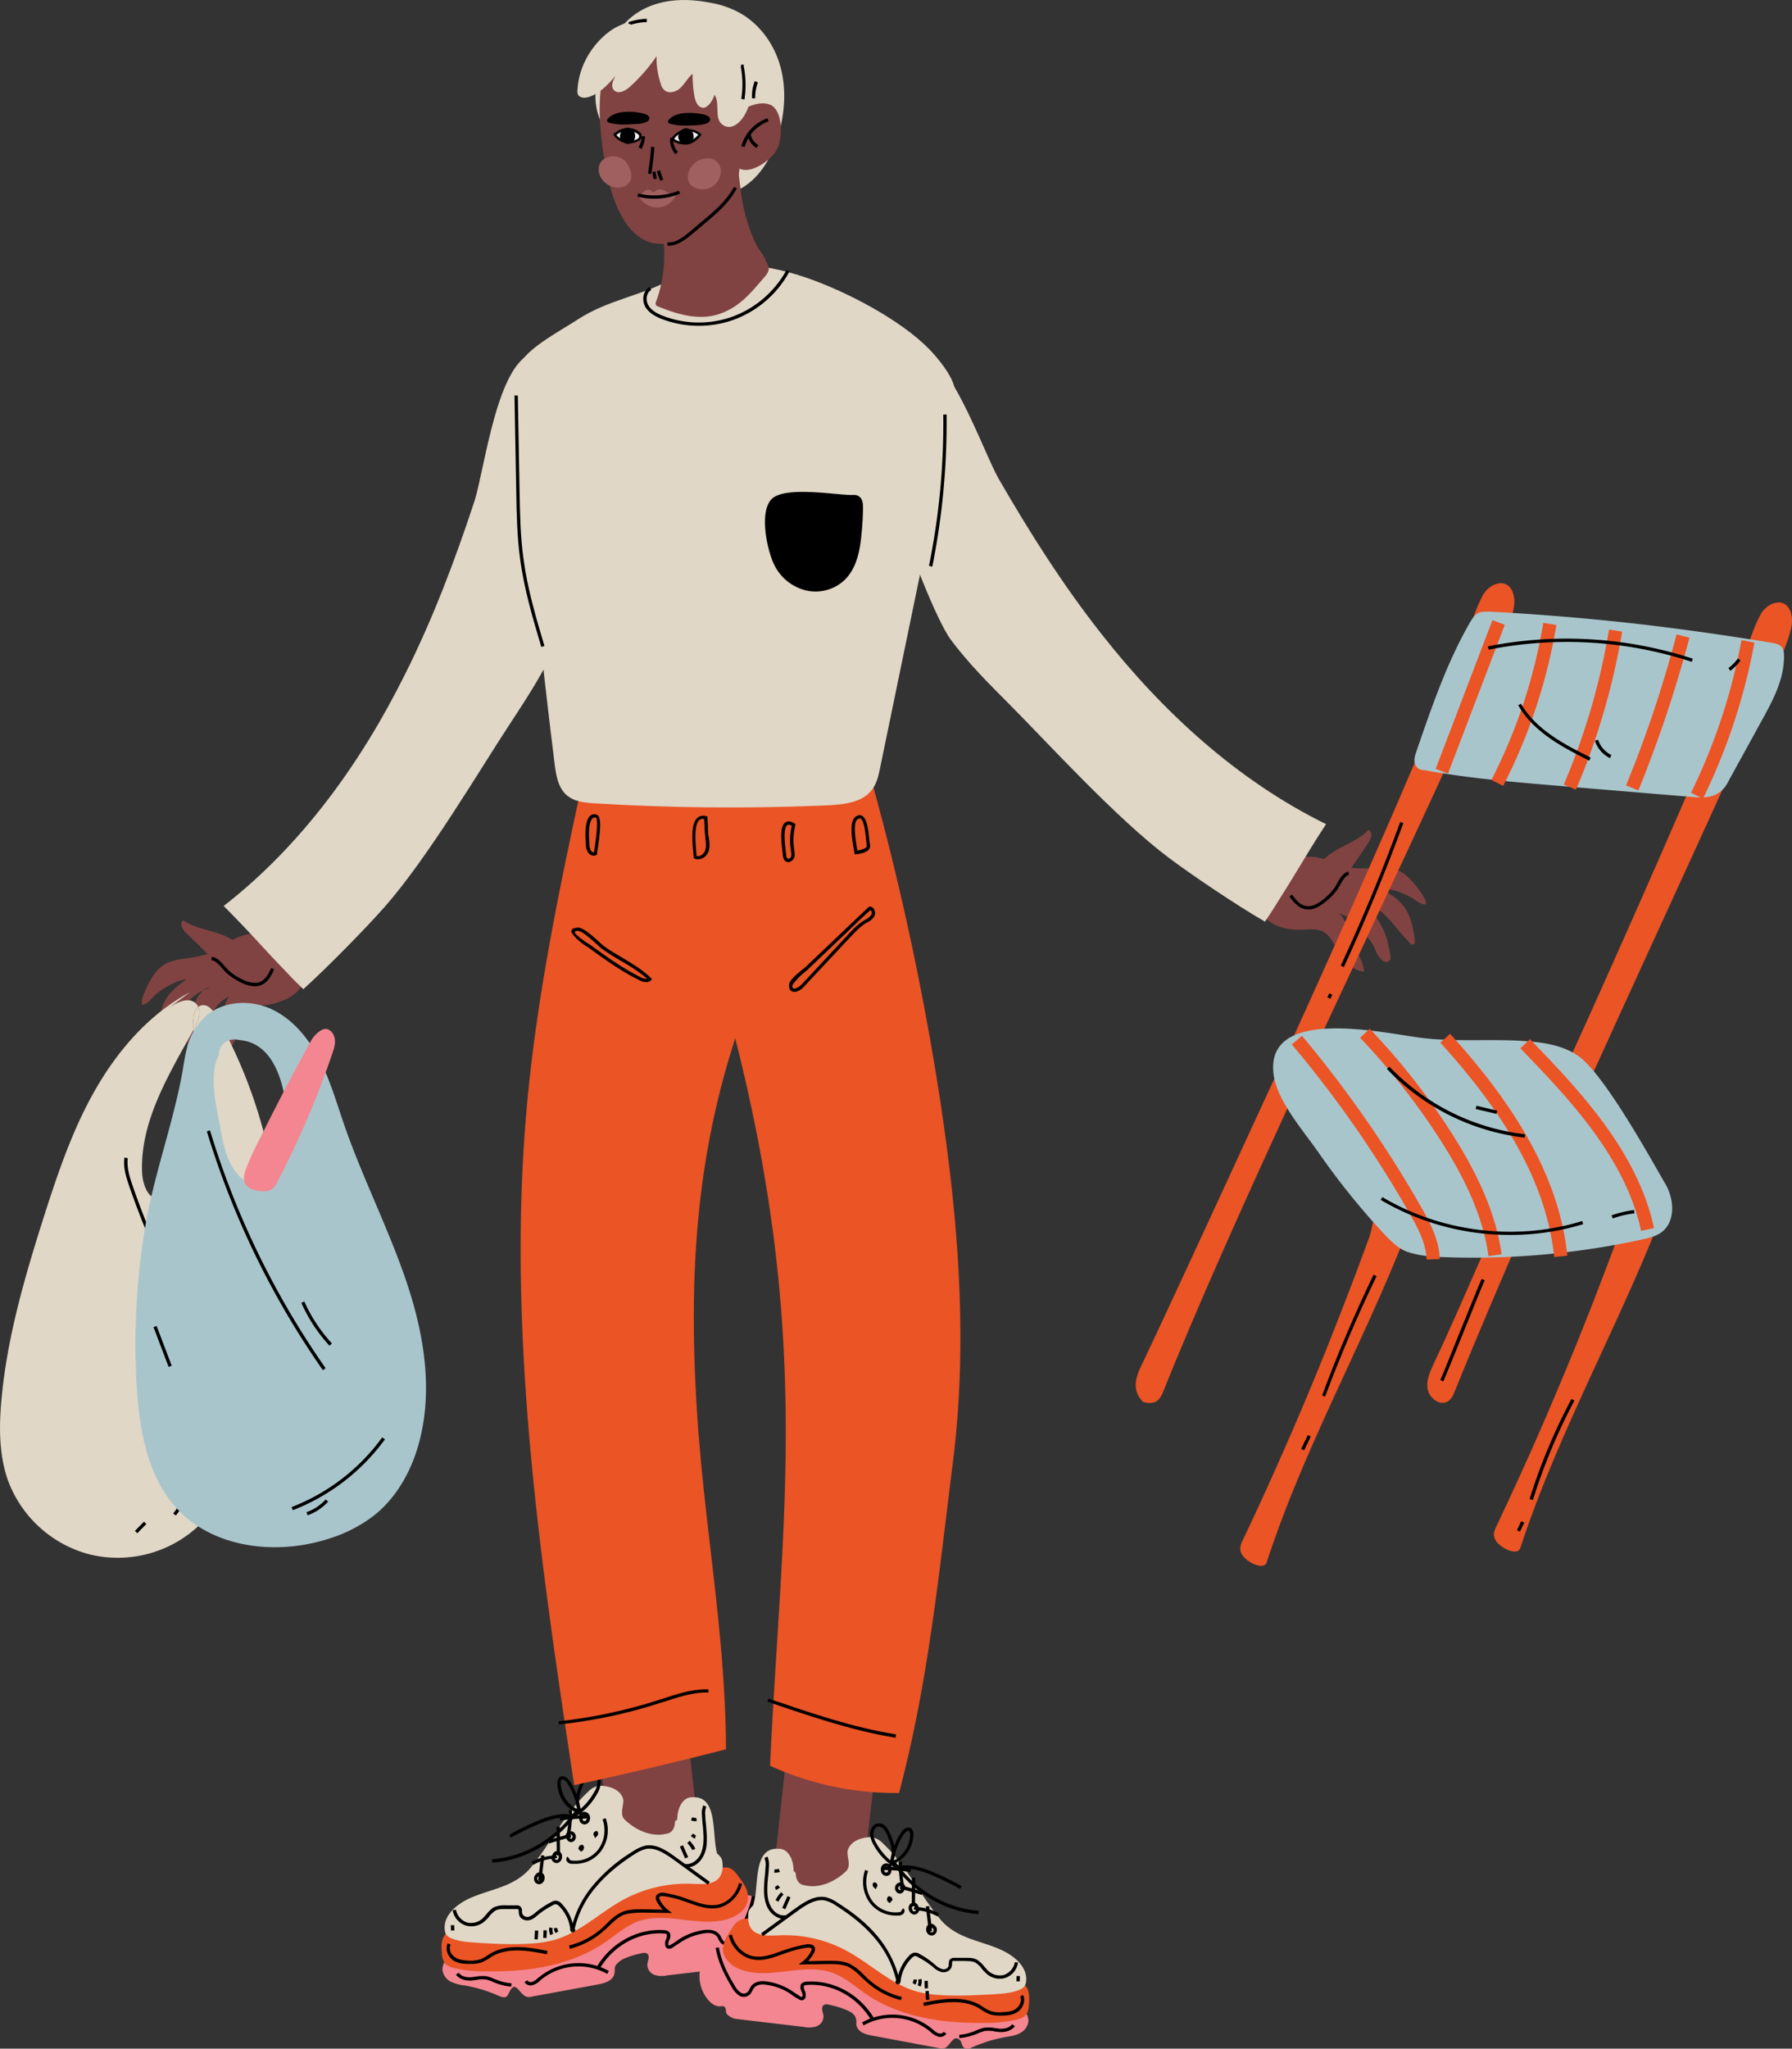 <svg xmlns="http://www.w3.org/2000/svg" width="915.7" height="1046.3" viewBox="0 0 915.7 1046.3">
  <rect x="0" y="0" width="915.7" height="1046.3" fill="#333333" stroke="none"/>
  <title>afro17_302265640</title>
  <g id="Layer_2" data-name="Layer 2">
    <g id="_302265640">
      <g id="afro17_302265640">
        <g>
          <path d="M317.4,942c11.8,6.3,28.5,5.3,39.9-2.2q-4.9-45.9-10.1-91.7a2.3,2.3,0,0,0-.7-1.9,4.3,4.3,0,0,0-2.8-.4l-42.6,4c3.1,27.3,6.3,54.6,9.4,81.8a10.6,10.6,0,0,0,6.9,10.4Z" fill="#804342"/>
          <g>
            <g>
              <rect x="250.1" y="1007.1" width="1.7" height="3.16" transform="translate(-327.6 145.2) rotate(-19.9)"/>
              <path d="M334.4,1008.6a12.2,12.2,0,0,0,6.3.3l34.8-4.1c2-.2,4.5-.8,5-3.1s0-2.2.6-2.9,1.6-.5,2.4-.4c2.6.1,5-1.7,6.7-3.8a19.2,19.2,0,0,0,3.9-13.2c-.5-4.8-3.1-9.4-6.9-11.7-5.8-3.6-12.8-1.4-19.2-.1-14.2,2.9-29.2,1.2-43,5.7-9.6,3.2-18.2,9.2-27.3,13.7a88.7,88.7,0,0,1-35.6,8.9c-8.5.3-17-.6-25.5,0a15.5,15.5,0,0,0-7,1.8,7.1,7.1,0,0,0-3.5,6.4,7.8,7.8,0,0,0,4.3,6,21.4,21.4,0,0,0,7,1.9,74.2,74.2,0,0,1,17.2,5.2c1.4.6,3,1.3,4.2.5s1.8-4.2,3.6-4.9,3.9,3.9,6.4,4.9a5.1,5.1,0,0,0,3,0l34.3-6.3c3.3-.7,7.2-1.9,7.9-5.6.2-1.1,0-2.3.3-3.4s2.6-3.2,4.4-4a45.3,45.3,0,0,1,9.5-2.9,2.9,2.9,0,0,1,2.7.4c1.3,1.4,0,3.5-.1,5.4A5.5,5.5,0,0,0,334.4,1008.6Z" fill="#f38690"/>
              <path d="M231.5,1005a66.6,66.6,0,0,0,16,1.8c21.4.4,43.5-2.5,61.5-14.7,5.6-3.8,10.8-8.5,17-10.8,15.5-5.7,33.9,4.6,48.9-2.4,3.6-1.7,7-4.8,7.3-9.1s-2-7.5-4.2-10.6-3-4.1-5.2-5.1-6.5.2-9.6,1.5c-15.4,6.4-32.4,6.7-48.7,9.9-19.4,3.8-38,11.6-57.5,14.8-7.6,1.2-15.2,1.8-22.6,3.8-3,.9-6.2,2.1-7.7,5.1s-1.1,5.3-.9,8a10.3,10.3,0,0,0,1.3,5.2C228.1,1003.9,229.9,1004.5,231.5,1005Z" fill="#eb5425"/>
              <path d="M318.5,919c-1.4-5.2-7.2-6.9-12.1-7a9.6,9.6,0,0,0-5.8,3c-12.5,11.6-18.9,26.3-29.8,39.3-9.1,10.4-22.3,10.5-33.4,16.5-5.1,2.9-11.4,8.3-10,15.7.5,2.3,2.4,3.2,4.5,3.9,3.8,1.3,7.8,1.5,11.8,1.8,9.7.6,19.4,1.1,29,.3a58,58,0,0,0,10.8-1.8c12.7-3.7,23-13.8,34.7-20.3a67.8,67.8,0,0,1,35.2-8.3c4,.1,8.3.6,11.9-1.3s4.5-6.2,3.7-10.6c-.2-1.5-1.8-2.9-2.6-3.6-2.7-10.5.5-29.5-12.6-28.7-4.9-.2-7.7,5.6-7.7,11,.1.8-1.3.9-1.2,1.7-.2,3.9-2,5.7-4.8,6-7.4,1.7-15.5-2-21.1-7.5C316.6,926.3,318.8,922.1,318.5,919Z" fill="#e0d7c6"/>
            </g>
            <path d="M277.1,961.7a3.5,3.5,0,0,0,1.1-3.5,2.2,2.2,0,0,0-.8-1.4,2.2,2.2,0,0,0-1.9-.6,3,3,0,0,0-2,1.5h-.1a3.2,3.2,0,0,0,.2,3.8,2.7,2.7,0,0,0,1.9.8A2.8,2.8,0,0,0,277.1,961.7Zm-2.3-1.5a1.4,1.4,0,0,1-.1-1.5h.1a1.6,1.6,0,0,1,1-.8.4.4,0,0,1,.5.1l.3.6a1.9,1.9,0,0,1-.5,1.7A.9.9,0,0,1,274.8,960.2Z"/>
            <path d="M284.4,951.5a2,2,0,0,0,1.3-.4,3.2,3.2,0,0,0,1.5-3.1,3.3,3.3,0,0,0-.4-1.5,2.5,2.5,0,0,0-3.1-.9,3,3,0,0,0-1.4,1.7,2,2,0,0,0-.4.8,2.8,2.8,0,0,0,.3,2.2A2.9,2.9,0,0,0,284.4,951.5Zm-.8-3h.1c0-.1.1-.2.1-.3h0a1.5,1.5,0,0,1,.7-1,.9.9,0,0,1,.9.3,1.5,1.5,0,0,1,.1.7,1.8,1.8,0,0,1-.6,1.6.9.9,0,0,1-1.2-.3A1,1,0,0,1,283.6,948.5Z"/>
            <path d="M290,939.9a2.4,2.4,0,0,0,1.8.9h.1a2.2,2.2,0,0,0,1.7-.9,2.7,2.7,0,0,0,.6-2.4,2.8,2.8,0,0,0-1.3-1.9,2.8,2.8,0,0,0-2-.3,3.1,3.1,0,0,0-2,3.5h.5A3.4,3.4,0,0,0,290,939.9Zm1.3-3a1,1,0,0,1,.7.2,1,1,0,0,1,.6.8,1.6,1.6,0,0,1-.3.9.5.5,0,0,1-.5.3l-.5-.3a1.6,1.6,0,0,1-.3-.9h-.4A1.3,1.3,0,0,1,291.3,936.9Z"/>
            <path d="M296.5,930.6a2.9,2.9,0,0,0,2.2,1.2l.9-.2a2.9,2.9,0,0,0,1.8-2.2,3.3,3.3,0,0,0-.8-3.2,2.9,2.9,0,0,0-4.9,1.5l.7.2A2.4,2.4,0,0,0,296.5,930.6Zm1.8-3.5a1.1,1.1,0,0,1,1.1.3,1.7,1.7,0,0,1,.4,1.6,1.7,1.7,0,0,1-.8,1,1,1,0,0,1-1.1-.3c-.2-.4-.2-1,.1-1.2l-.6-.7A1.3,1.3,0,0,1,298.3,927.1Z"/>
            <rect x="270" y="952.5" width="12.9" height="1.69" transform="translate(-702.5 1117.3) rotate(-83.3)"/>
            <path d="M281.8,949.5a6.7,6.7,0,0,0,3-.8l-.9-1.5a5.2,5.2,0,0,1-2.3.6h-.3a28.2,28.2,0,0,0-9.7,3.1l.9,1.5a24,24,0,0,1,9-3Z"/>
            <rect x="283.7" y="933.2" width="1.7" height="14.64" transform="translate(-9.1 2.8) rotate(-0.6)"/>
            <path d="M291.5,936.6c-3.9,1-7.7,2-11.4,3.3l.5,1.6c3.7-1.2,7.5-2.3,11.3-3.2Z"/>
            <path d="M290.7,924.4a64.2,64.2,0,0,1-1.3,13.2l1.7.3a60.6,60.6,0,0,0,1.2-13.5Z"/>
            <path d="M299.9,927.1a93,93,0,0,0-13.9,1.1l.3,1.6a88.9,88.9,0,0,1,13.6-1Z"/>
            <path d="M290.2,926.5h-.6c-5.5-.2-10.8,1.7-15.7,3.8a134.3,134.3,0,0,0-13.7,6.8l.8,1.4c4.4-2.4,9-4.7,13.5-6.6s9.9-3.9,15.1-3.7h.5a7.2,7.2,0,0,0,2.9-.1,7.9,7.9,0,0,0,2.6-1.3l.5-.4,1.8,4.2-.9-4.8a32.5,32.5,0,0,0,8.2-9.8,11.1,11.1,0,0,0,1.7-5.3c.1-2-.7-4.4-2.7-5.3a4.6,4.6,0,0,0-5.3,1.3,13.3,13.3,0,0,0-2.6,4.6,27.8,27.8,0,0,0-1.7,5.1,36.1,36.1,0,0,0-3.3-6.5c-.8-1.2-2.1-2.6-3.6-2.7a2.2,2.2,0,0,0-1.9.6,4.5,4.5,0,0,0-1,3.2c.2,6.3,4.2,12.4,9.6,14.6a7.6,7.6,0,0,1-1.8.9A9.7,9.7,0,0,1,290.2,926.5Zm7.7-14.6a13.4,13.4,0,0,1,2.2-4.1,3.2,3.2,0,0,1,3.4-1,4.3,4.3,0,0,1,1.8,3.7,10.1,10.1,0,0,1-1.6,4.6,31.2,31.2,0,0,1-7,8.7l-.2-.8-.6-2.8C295.7,917.4,296.8,914.5,297.9,911.9Zm-2.5,12.8Zm-8.9-13.8c0-1,.1-1.7.5-2l.4-.2h.1a4.7,4.7,0,0,1,2.4,2,35.1,35.1,0,0,1,4.3,9.7,11.6,11.6,0,0,0,.7,3.1l.2.5C290.3,922,286.7,916.5,286.5,910.9Z"/>
            <path d="M296.2,924.3l-1.4-.9c-10.1,15.1-26.3,24.9-43.4,26.2l.2,1.7C269.2,950,285.9,939.9,296.2,924.3Z"/>
            <path d="M324.2,947a19.4,19.4,0,0,1,5.9-2.7c4.8-.9,9.7,2.3,14.3,5.6l17.3,12.6,1-1.4-17.3-12.5c-4.9-3.6-10.1-7-15.6-6a20.2,20.2,0,0,0-6.5,3,82.8,82.8,0,0,0-19.6,16.5,52.6,52.6,0,0,0-12,23.9l1.7.3A50.1,50.1,0,0,1,305,963.2C309.9,957.4,316,952.3,324.2,947Z"/>
            <path d="M350.3,953.7h.9c3,0,6.1-2,7.9-5.2s2.2-6.2,2.1-10.6c-.1-2-.3-3.9-.4-5.8a40.5,40.5,0,0,1-.4-4.9,9.5,9.5,0,0,1,.5-4.5l-1.5-.7a10.5,10.5,0,0,0-.7,5.3c.1,1.6.2,3.3.4,4.9s.3,3.8.4,5.7c.1,4.1-.5,7.3-1.9,9.8s-4.4,4.6-7.1,4.3h-.2a.1.1,0,0,0,.1.1l-1.5.8A1.6,1.6,0,0,0,350.3,953.7Z"/>
            <path d="M248,980.9a18,18,0,0,0,1.9-2,13.4,13.4,0,0,1,3.2-3.1c1.6-.9,3.6-.8,5.4-.8h6.3c.2.2.2.8.3,1.4a4.5,4.5,0,0,0,.1,1.1,3.5,3.5,0,0,0,1.6,2.5,4.8,4.8,0,0,0,3.5.7c1.8-.3,3.1-1.5,4.5-2.6l.3-.3a43.2,43.2,0,0,1,7.3-4.7,2.3,2.3,0,0,1,1.9-.5,3.1,3.1,0,0,1,1.4.9,19.7,19.7,0,0,1,5.7,11.8,1.8,1.8,0,0,0,.8,1.6h.5a1.4,1.4,0,0,0,1.1-.6,1.1,1.1,0,0,0-.4-1.5l-.3.5v-.3a21.8,21.8,0,0,0-6.2-12.8,3.8,3.8,0,0,0-5.3-.7,40.3,40.3,0,0,0-7.5,4.9l-.4.3a9.9,9.9,0,0,1-3.7,2.3,3.4,3.4,0,0,1-2.2-.5,2.6,2.6,0,0,1-1-1.4,2.8,2.8,0,0,0-.1-.9,2.9,2.9,0,0,0-.9-2.6,2.6,2.6,0,0,0-1.8-.5h-5.5a13.5,13.5,0,0,0-6.2,1,15.4,15.4,0,0,0-3.7,3.5l-1.7,1.9a8.8,8.8,0,0,1-8.1,2.4,8.5,8.5,0,0,1-5.8-6.6l-1.7.3a9.9,9.9,0,0,0,7.1,7.9A10.2,10.2,0,0,0,248,980.9Zm44.3,4.7a.5.5,0,0,1,.4-.2l.4.2-.5.9A.8.8,0,0,1,292.3,985.6Z"/>
            <path d="M228.8,992.5c-1.5,3,.1,6.6,2.4,8.4s5.2,2,7.8,2.1h2a15.7,15.7,0,0,0,5.2-.8,26.4,26.4,0,0,0,3.7-2l1.5-1c8-4.6,17.8-3.2,28-1.1l.4-1.7c-8.5-1.7-20.1-4-29.2,1.3l-1.7,1.1a17.9,17.9,0,0,1-3.3,1.8,16.3,16.3,0,0,1-6.5.7c-2.4-.2-4.9-.4-6.9-1.9s-3-4.2-1.9-6.2Z"/>
            <path d="M317.2,976.8a26.6,26.6,0,0,0-7,5.5l-2,1.9a40.1,40.1,0,0,1-17.4,9.4l.4,1.7a41.9,41.9,0,0,0,18.1-9.9,18,18,0,0,0,2-1.9c2.2-2,4.2-4,6.6-5.2s7.4-1.5,10.9-1.5l14.7.2-2.1-1.5a15.3,15.3,0,0,1-4.2-5.2,1.9,1.9,0,0,1-.4-1.1.5.5,0,0,1,.3-.5,2.8,2.8,0,0,1,2-.3,54.6,54.6,0,0,1,8.7,2l3.8,1.3c5.2,1.9,10.5,3.8,15.8,2.6s10.3-6.1,11.8-12.2l-1.6-.4c-1.3,5.5-5.6,9.9-10.6,11s-9.9-.8-14.8-2.5l-3.9-1.4a65.5,65.5,0,0,0-9-2.1,4.4,4.4,0,0,0-3.3.7,2.4,2.4,0,0,0-.9,1.6,3.6,3.6,0,0,0,.5,2.1,18.3,18.3,0,0,0,3.1,4.2l-9.9-.2C325.1,975.1,320.9,975,317.2,976.8Z"/>
            <path d="M240.9,1011.5l2.5-.3a14,14,0,0,1,5-.2,16.1,16.1,0,0,1,3.5,1.2l1.2.5a28.9,28.9,0,0,0,8.1,1.9l.2-1.7a26.1,26.1,0,0,1-7.7-1.8l-1.1-.4a20.3,20.3,0,0,0-3.9-1.4,20.9,20.9,0,0,0-5.6.2l-2.3.3c-1.7.1-4.8,0-6.4-2.3l-1.4,1C234.6,1010.6,237.4,1011.7,240.9,1011.5Z"/>
            <path d="M272.6,1013.7a8.9,8.9,0,0,0,3.3-2.1l.3-.3a30.3,30.3,0,0,1,34.1-3.2l.8-1.5a31.9,31.9,0,0,0-35.9,3.4l-.4.3a8.5,8.5,0,0,1-2.7,1.8,2.3,2.3,0,0,1-2.7-.7l-1.4.9a3.7,3.7,0,0,0,3.2,1.7A3.2,3.2,0,0,0,272.6,1013.7Z"/>
            <path d="M341.9,986.7a4,4,0,0,0-2.2-.9c-13.7-1.1-27.4,6.3-34.8,18.8l1.5.9c7.1-12,20.1-19,33.1-18,.6.1,1,.1,1.2.4s-.1,2-.4,2.7a4.3,4.3,0,0,0-.2,3.5,1.9,1.9,0,0,0,1.2,1.1,2.9,2.9,0,0,0,2.2-.4l2.7-1.8,2-1.3a29.6,29.6,0,0,1,11.7-4.3c3.1-.5,5.3.1,6.5,1.7a5.4,5.4,0,0,1,.7,1.3,11.3,11.3,0,0,0,1.3,2,4.6,4.6,0,0,0,5.7.3,11.4,11.4,0,0,0,3.6-4.2c3.1-5.1,6.9-12.1,8.2-20l-1.7-.2c-1.3,7.6-4.9,14.3-7.9,19.3a10.4,10.4,0,0,1-3.1,3.7,3,3,0,0,1-3.6-.1,6.2,6.2,0,0,1-1-1.6,6.4,6.4,0,0,0-.8-1.4c-1.6-2.2-4.4-3-8.2-2.5a32.7,32.7,0,0,0-12.3,4.5l-2,1.4a24.6,24.6,0,0,1-2.7,1.7c-.1.1-.6.4-.8.3s-.1,0-.2-.2a3.2,3.2,0,0,1,.2-2.1C342.3,990.2,343.2,988.2,341.9,986.7Z"/>
            <rect x="348.9" y="942.3" width="1.7" height="6.6" transform="translate(-350.8 220.5) rotate(-23.7)"/>
            <path d="M352.4,940.1l-1.2,1.2a15.8,15.8,0,0,1,2.6,3.6l1.5-.7A14.6,14.6,0,0,0,352.4,940.1Z"/>
            <path d="M354.3,936.4l-1.3,1.2a6,6,0,0,0,2.1,1.4l.5-1.7A2,2,0,0,1,354.3,936.4Z"/>
            <path d="M355.8,928.4a3.9,3.9,0,0,1-2.1-.3l-.6,1.6a5.9,5.9,0,0,0,2.3.4h.6Z"/>
            <path d="M292.2,950.2a1.5,1.5,0,0,1-1-.3c-.1-.1-.1-.4-.1-.4H291l-1-1.3a1.6,1.6,0,0,0-.6,1.2,1.9,1.9,0,0,0,.6,1.6,2.9,2.9,0,0,0,2,.9h2a16.3,16.3,0,0,0,12.9-6.2,18,18,0,0,0,2.6-17.1l-1.6.6a16.5,16.5,0,0,1-2.3,15.5A14.8,14.8,0,0,1,292.2,950.2Z"/>
            <path d="M296.9,945.6l.5-.2a1.8,1.8,0,0,0,.9-1.3,1.5,1.5,0,0,0-.3-1.6l-.2-.3h-.3a1.7,1.7,0,0,0-1.8,1.4l-.2.9h.5a2,2,0,0,0,.4.8Z"/>
            <path d="M305.1,937.7a1.8,1.8,0,0,0,.3-2.2l-.2-.3h-.4a1.4,1.4,0,0,0-1.4.9,1.5,1.5,0,0,0,.4,1.8l.2.9Zm-.3-1.3a.1.1,0,0,1,.1.1Z"/>
            <rect x="271.9" y="987.7" width="4.5" height="1.69" transform="translate(-730.1 1198) rotate(-86.3)"/>
            <rect x="276.4" y="986.5" width="3.9" height="1.69" transform="translate(-717.1 1235) rotate(-88.2)"/>
            <path d="M280.7,984.4a6.5,6.5,0,0,0,.5,3.9l1.5-.7a4.8,4.8,0,0,1-.3-2.9Z"/>
            <path d="M284.8,984.7h-1.7a4.7,4.7,0,0,0,.8,2.6l1.4-.9A3.4,3.4,0,0,1,284.8,984.7Z"/>
            <rect x="230.4" y="983.2" width="1.7" height="2.7" transform="translate(-47.8 12.5) rotate(-2.8)"/>
          </g>
        </g>
        <g>
          <path d="M439.4,964c1.2-1.9,1.4-4,1.7-6.1,3.1-27.3,6.2-54.5,9.4-81.8l-42.6-4a3.8,3.8,0,0,0-2.8.4,2.7,2.7,0,0,0-.8,1.9c-3.3,30.5-6.7,61.1-10,91.7,11.4,7.5,28.1,8.4,39.9,2.2A13.1,13.1,0,0,0,439.4,964Z" fill="#804342"/>
          <g>
            <g>
              <rect x="499" y="1034.2" width="3.2" height="1.69" transform="translate(-642.9 1154.5) rotate(-70.2)"/>
              <path d="M423.4,1023.8a47.2,47.2,0,0,1,9.5,2.9c1.8.8,3.8,1.9,4.4,4s.1,2.3.3,3.4c.6,3.7,4.6,4.9,7.9,5.5l34.3,6.4a5.1,5.1,0,0,0,3,0c2.5-1,3.8-5.7,6.4-4.9s1.9,3.8,3.6,4.9,2.8.1,4.2-.5a74.2,74.2,0,0,1,17.2-5.2c2.3-.4,4.8-.7,6.9-1.9a7.7,7.7,0,0,0,4.4-6,7,7,0,0,0-3.5-6.4,14.3,14.3,0,0,0-7-1.8c-8.5-.6-17,.3-25.5,0a88.7,88.7,0,0,1-35.6-8.9c-9.2-4.5-17.7-10.5-27.3-13.7-13.8-4.5-28.8-2.8-43-5.7-6.4-1.3-13.4-3.5-19.2,0-3.9,2.4-6.4,7-6.9,11.8a18.8,18.8,0,0,0,3.9,13.1c1.7,2.2,4,4,6.6,3.9.9-.1,1.8-.3,2.4.4s.5,1.9.7,2.9,3,2.9,5,3.1l34.7,4.1a12.7,12.7,0,0,0,6.4-.3,5.5,5.5,0,0,0,3.6-5.3c-.2-1.9-1.4-4-.1-5.4A2.9,2.9,0,0,1,423.4,1023.8Z" fill="#f38690"/>
              <path d="M425.5,1007.6c6.3,2.3,11.5,7,17,10.8,18,12.2,40.1,15.1,61.6,14.7a67.1,67.1,0,0,0,16-1.8c1.6-.5,3.4-1.1,4.4-2.6s1.1-3.4,1.3-5.2.3-5.7-.9-8-4.7-4.3-7.7-5.1c-7.4-2-15.1-2.6-22.6-3.8-19.5-3.2-38.1-11-57.6-14.8-16.2-3.2-33.2-3.5-48.6-9.9-3.1-1.3-6.5-2.9-9.7-1.5s-3.7,3.1-5.1,5.1-4.5,6.7-4.2,10.5,3.7,7.5,7.3,9.1C391.7,1012.2,410,1001.9,425.5,1007.6Z" fill="#eb5425"/>
              <path d="M411.4,962.9c-2.7-.3-4.6-2.1-4.8-6,.1-.8-1.2-1-1.1-1.7,0-5.5-2.8-11.2-7.7-11-13.1-.8-9.9,18.2-12.7,28.7-.7.7-2.3,2.1-2.6,3.6-.7,4.4.2,8.7,3.8,10.6s7.8,1.4,11.9,1.3a66.3,66.3,0,0,1,35.1,8.3c11.8,6.5,22,16.6,34.8,20.3a56.7,56.7,0,0,0,10.8,1.8c9.6.8,19.3.2,29-.3,4-.3,8-.5,11.8-1.8,2.1-.7,4-1.6,4.5-3.9,1.4-7.4-4.9-12.8-10.1-15.7-11-6-24.2-6.1-33.3-16.5-10.9-13-17.4-27.7-29.8-39.3a10.3,10.3,0,0,0-5.9-3.1c-4.8.2-10.6,1.9-12,7.1-.4,3.1,1.9,7.2-.5,10.1C427,960.9,418.9,964.6,411.4,962.9Z" fill="#e0d7c6"/>
            </g>
            <path d="M478,987.6a3,3,0,0,0,.2-3.7h-.1a3.2,3.2,0,0,0-2-1.4,2.2,2.2,0,0,0-1.9.6,2.2,2.2,0,0,0-.8,1.4,3.2,3.2,0,0,0,1,3.4,2.7,2.7,0,0,0,1.6.6A2.5,2.5,0,0,0,478,987.6Zm-3-2.7a1.6,1.6,0,0,1,.3-.6h.5a1.6,1.6,0,0,1,1,.8h.1a1.4,1.4,0,0,1-.1,1.5,1.1,1.1,0,0,1-1.3.1A1.5,1.5,0,0,1,475,984.9Z"/>
            <path d="M467.1,977.8a2.7,2.7,0,0,0,2.2-1.2,2.9,2.9,0,0,0,.4-2.2,2,2,0,0,0-.4-.8,3,3,0,0,0-1.4-1.7,2.5,2.5,0,0,0-3.1.9,3.3,3.3,0,0,0-.5,1.5,3.6,3.6,0,0,0,1.6,3.1A2.8,2.8,0,0,0,467.1,977.8Zm-.9-4.1a.9.9,0,0,1,.6-.3h.3a1.5,1.5,0,0,1,.7,1h0v.3h.2v.2a1,1,0,0,1-.1.9,1,1,0,0,1-1.2.3,2.2,2.2,0,0,1-.7-1.6A1.4,1.4,0,0,1,466.2,973.7Z"/>
            <path d="M459.7,967.1h.1a2.4,2.4,0,0,0,1.8-.9,3.4,3.4,0,0,0,.6-1.2h.5a3.1,3.1,0,0,0-2-3.5,2.4,2.4,0,0,0-2,.3,2.6,2.6,0,0,0-1.3,1.9,2.7,2.7,0,0,0,.5,2.3A2.4,2.4,0,0,0,459.7,967.1Zm-.1-3.7.5-.2h.1a1.2,1.2,0,0,1,.8.9h-.4a1.6,1.6,0,0,1-.3.9.9.9,0,0,1-.6.3.5.5,0,0,1-.4-.3,1.2,1.2,0,0,1-.3-1A1.1,1.1,0,0,1,459.6,963.4Z"/>
            <path d="M453.8,951.8a3,3,0,0,0-2.9.7,3.6,3.6,0,0,0-.7,3.2,2.8,2.8,0,0,0,1.8,2.2l.9.2a2.9,2.9,0,0,0,2.2-1.2,3.1,3.1,0,0,0,.1-2.8h.7A2.8,2.8,0,0,0,453.8,951.8Zm-.1,4.1a1.1,1.1,0,0,1-1.1.4c-.4-.1-.6-.5-.8-1a1.7,1.7,0,0,1,.4-1.6,1,1,0,0,1,.8-.4h.3a1.5,1.5,0,0,1,.9.7l-.6.7A1.1,1.1,0,0,1,453.7,955.9Z"/>
            <rect x="474.2" y="973.2" width="1.7" height="12.94" transform="translate(-111.4 62.4) rotate(-6.7)"/>
            <path d="M479.1,978.8l.8-1.5a27.2,27.2,0,0,0-9.6-3.2H470a6.1,6.1,0,0,1-2.4-.6l-.8,1.5a8.4,8.4,0,0,0,3,.8h.3A24,24,0,0,1,479.1,978.8Z"/>
            <rect x="459.7" y="966" width="14.6" height="1.69" transform="translate(-504.1 1424.8) rotate(-89.5)"/>
            <path d="M460.1,962.9l-.4,1.7c3.8.9,7.6,2,11.3,3.2l.5-1.6A114,114,0,0,0,460.1,962.9Z"/>
            <path d="M460.9,950.7h-1.7a67.9,67.9,0,0,0,1.3,13.5l1.6-.3A72.8,72.8,0,0,1,460.9,950.7Z"/>
            <path d="M465.6,954.4a93.2,93.2,0,0,0-14-1v1.7a89.3,89.3,0,0,1,13.7,1Z"/>
            <path d="M466.7,937.2a3.9,3.9,0,0,0-.9-3.2,2.2,2.2,0,0,0-1.9-.6c-1.5.1-2.9,1.5-3.6,2.7a36.1,36.1,0,0,0-3.3,6.5,38.1,38.1,0,0,0-1.7-5.1,17.5,17.5,0,0,0-2.6-4.6,4.6,4.6,0,0,0-5.3-1.3c-1.7.8-2.8,3-2.8,5.2a12.3,12.3,0,0,0,1.8,5.4,31,31,0,0,0,8.2,9.7l-.9,4.9,1.8-4.2.5.4a9,9,0,0,0,2.6,1.3,7.1,7.1,0,0,0,2.9.1h.5c5.2-.2,10.3,1.6,15,3.6s9.2,4.3,13.6,6.7l.8-1.4a134.3,134.3,0,0,0-13.7-6.8c-4.9-2.1-10.3-4-15.8-3.8h-.5a9.2,9.2,0,0,1-2.4-.1,7.6,7.6,0,0,1-1.8-.9A16.5,16.5,0,0,0,466.7,937.2Zm-11.6,12.1-.2.8a33.4,33.4,0,0,1-7.1-8.7,11.4,11.4,0,0,1-1.5-4.6c0-1.6.7-3.2,1.8-3.7l.9-.2a3.7,3.7,0,0,1,2.5,1.2,12.3,12.3,0,0,1,2.2,4.1,20.2,20.2,0,0,1,2,8.2C455.5,947.4,455.2,948.3,455.1,949.3Zm1,1.7h.1v.2A.1.1,0,0,0,456.1,951Zm.4-.7.2-.5a11.6,11.6,0,0,0,.7-3.1,35.1,35.1,0,0,1,4.3-9.7,4.3,4.3,0,0,1,2.4-2l.5.2a2.9,2.9,0,0,1,.5,1.9C464.9,942.8,461.2,948.3,456.5,950.3Z"/>
            <path d="M500.1,975.9c-17-1.3-33.3-11.1-43.3-26.2l-1.4.9c10.3,15.6,27,25.7,44.6,27Z"/>
            <path d="M421.5,970.6a17.9,17.9,0,0,1,5.8,2.7c8.3,5.3,14.4,10.4,19.3,16.1a51,51,0,0,1,11.6,23.2l1.7-.3a54.5,54.5,0,0,0-12-24c-5-5.9-11.3-11.1-19.7-16.4a18.8,18.8,0,0,0-6.4-3c-5.5-1-10.7,2.4-15.6,5.9l-17.3,12.6,1,1.4,17.3-12.6C411.8,972.9,416.7,969.7,421.5,970.6Z"/>
            <path d="M390.8,958.3c-.2,1.9-.3,3.9-.4,5.9-.1,4.4.6,7.9,2.1,10.6s4.8,5.2,7.9,5.2h.9a1.6,1.6,0,0,0,1.4-.9l-1.4-.9H401c-2.6.3-5.4-1.4-7-4.3s-2-5.7-1.9-9.8a54.6,54.6,0,0,1,.4-5.7c.2-1.6.3-3.3.4-4.9a11.8,11.8,0,0,0-.7-5.3l-1.6.7a8.4,8.4,0,0,1,.6,4.5C391.1,955.1,391,956.7,390.8,958.3Z"/>
            <path d="M458.2,1011.3a1,1,0,0,0-.4,1.5,1.1,1.1,0,0,0,1,.6h.6a2.4,2.4,0,0,0,.8-1.6,19.7,19.7,0,0,1,5.7-11.8,4.5,4.5,0,0,1,1.4-1,3,3,0,0,1,1.9.6,42.4,42.4,0,0,1,7.2,4.7l.4.3a9.7,9.7,0,0,0,4.5,2.6,4.6,4.6,0,0,0,3.4-.7,3.9,3.9,0,0,0,1.7-2.5,4.5,4.5,0,0,0,.1-1.1,2.4,2.4,0,0,1,.3-1.4H493c1.8.1,3.9,0,5.5.9a11.7,11.7,0,0,1,3.2,3.1,18,18,0,0,0,1.9,2,10,10,0,0,0,9.6,2.8,9.7,9.7,0,0,0,7-8l-1.6-.2a8.5,8.5,0,0,1-5.8,6.6,8.8,8.8,0,0,1-8.1-2.4l-1.7-1.9a15.4,15.4,0,0,0-3.7-3.5c-2-1.1-4.3-1-6.3-1h-5.4a2.6,2.6,0,0,0-1.8.5c-.9.6-.9,1.7-1,2.6v.9a2.6,2.6,0,0,1-1,1.4,2.9,2.9,0,0,1-2.2.4,8.5,8.5,0,0,1-3.7-2.2l-.4-.3A40.3,40.3,0,0,0,470,998a4.1,4.1,0,0,0-3.1-.7,4.6,4.6,0,0,0-2.2,1.4,21.8,21.8,0,0,0-6.2,12.8c0,.3-.1.4,0,.3a.6.6,0,0,1,.8.1.6.6,0,0,1-.3.8Z"/>
            <path d="M519.3,1025.8c-1.9,1.5-4.4,1.7-6.8,1.8a14.6,14.6,0,0,1-6.5-.6,18.6,18.6,0,0,1-3.4-1.8l-1.6-1.1c-9.1-5.3-20.7-3-29.2-1.3l.3,1.7c10.3-2.1,20.1-3.5,28.1,1.1l1.5,1a26.4,26.4,0,0,0,3.7,2,15.1,15.1,0,0,0,5.1.8h2.1c2.5-.1,5.4-.4,7.7-2.1s4-5.5,2.5-8.4l-1.5.8C522.3,1021.6,521.1,1024.5,519.3,1025.8Z"/>
            <path d="M416.5,995.3a2.6,2.6,0,0,0-.9-1.7,5,5,0,0,0-3.4-.6,67.7,67.7,0,0,0-8.9,2.1l-3.9,1.3c-4.9,1.8-10,3.7-14.9,2.6s-9.2-5.5-10.5-11l-1.6.4c1.4,6.1,6.2,11,11.8,12.2s10.6-.7,15.8-2.6l3.8-1.3a52.2,52.2,0,0,1,8.7-2,3,3,0,0,1,2,.3.5.5,0,0,1,.3.5,3,3,0,0,1-.4,1.1,14.5,14.5,0,0,1-4.3,5.2l-2,1.5,14.7-.2c3.5,0,7.5-.1,10.9,1.5a26.1,26.1,0,0,1,6.5,5.2l2.1,1.9a40.7,40.7,0,0,0,18.1,9.8l.4-1.6a40.1,40.1,0,0,1-17.4-9.4l-2-1.9a26.6,26.6,0,0,0-7-5.5c-3.7-1.8-7.9-1.7-11.7-1.7l-9.8.2a20.2,20.2,0,0,0,3-4.2A4.7,4.7,0,0,0,416.5,995.3Z"/>
            <path d="M499.7,1038.5a16.1,16.1,0,0,1,3.5-1.2,14.1,14.1,0,0,1,5,.2l2.5.3c3.5.2,6.3-.9,7.9-3l-1.4-1c-1.6,2.2-4.7,2.4-6.4,2.3l-2.3-.3a17.5,17.5,0,0,0-5.6-.2,25.5,25.5,0,0,0-3.9,1.3l-1.2.5a24.8,24.8,0,0,1-7.6,1.8v1.7a29.6,29.6,0,0,0,8.2-1.9Z"/>
            <path d="M475.3,1037.6l.4.3a10.3,10.3,0,0,0,3.3,2.1,3.2,3.2,0,0,0,1.4.3,3.7,3.7,0,0,0,3.2-1.7l-1.4-.9a2.3,2.3,0,0,1-2.7.7,7.5,7.5,0,0,1-2.7-1.8l-.4-.3a31.9,31.9,0,0,0-35.9-3.4l.8,1.5A30.1,30.1,0,0,1,475.3,1037.6Z"/>
            <path d="M409.8,1019.9c-.2.1-.7-.2-.9-.3l-2.6-1.7-2.1-1.4A31.6,31.6,0,0,0,392,1012c-3.8-.6-6.6.3-8.2,2.4a10.9,10.9,0,0,0-.8,1.5,5.6,5.6,0,0,1-1,1.5,2.9,2.9,0,0,1-3.6.2,10.4,10.4,0,0,1-3.1-3.7c-3-5-6.7-11.7-7.9-19.3l-1.7.2c1.3,7.9,5.1,14.8,8.2,20a13.1,13.1,0,0,0,3.5,4.2,4.6,4.6,0,0,0,5.8-.4,9.9,9.9,0,0,0,1.3-2,7.5,7.5,0,0,1,.7-1.2c1.2-1.6,3.4-2.2,6.5-1.7a28.5,28.5,0,0,1,11.6,4.2l2,1.4a26.1,26.1,0,0,0,2.8,1.7,2.5,2.5,0,0,0,2.2.5,2.2,2.2,0,0,0,1.2-1.1,4.7,4.7,0,0,0-.2-3.5c-.3-.7-.9-2.1-.4-2.7s.6-.3,1.1-.4c13.1-1.1,26.1,6,33.2,18l1.5-.9c-7.4-12.5-21.1-19.9-34.8-18.8a4.2,4.2,0,0,0-2.3.9c-1.2,1.4-.3,3.5.2,4.6a3.2,3.2,0,0,1,.2,2.1Z"/>
            <rect x="398.6" y="971" width="6.6" height="1.69" transform="translate(-649.6 949.1) rotate(-66.3)"/>
            <path d="M399.2,966.4a14.6,14.6,0,0,0-2.9,4.1l1.5.7a11.4,11.4,0,0,1,2.6-3.6Z"/>
            <path d="M397.3,962.7a2.2,2.2,0,0,1-1.3.9l.4,1.6a5,5,0,0,0,2.2-1.3Z"/>
            <path d="M397.9,954.4a3.9,3.9,0,0,1-2.1.3l-.2,1.7h.6a6.2,6.2,0,0,0,2.3-.4Z"/>
            <path d="M442.1,955a18,18,0,0,0,2.6,17.1,16.6,16.6,0,0,0,12.9,6.2h1.9a3.7,3.7,0,0,0,2.1-.9,2.3,2.3,0,0,0,.6-1.6,1.5,1.5,0,0,0-.7-1.2l-1,1.3s0,.3-.1.4a1.6,1.6,0,0,1-1.1.3,15,15,0,0,1-13.3-5.4,16.7,16.7,0,0,1-2.4-15.6Z"/>
            <path d="M454.2,971.6l.5.3.4-.4a2.2,2.2,0,0,0,.5-.8h.4v-.8a1.7,1.7,0,0,0-1.8-1.4h-.3l-.2.3a1.8,1.8,0,0,0-.4,1.6A1.8,1.8,0,0,0,454.2,971.6Z"/>
            <path d="M447.8,964a1.4,1.4,0,0,0,.4-1.7,1.5,1.5,0,0,0-1.5-.9h-.3l-.2.3a1.7,1.7,0,0,0,.3,2.2l1.1,1Zm-1.2-1.2h0Z"/>
            <rect x="476.6" y="1012.6" width="1.7" height="4.5" transform="matrix(1, -0.06, 0.06, 1, -64.45, 32.9)"/>
            <polygon points="474.2 1015.4 474.1 1011.6 472.4 1011.7 472.5 1015.5 473.4 1015.5 474.2 1015.4"/>
            <path d="M470.4,1014.6a6.5,6.5,0,0,0,.5-3.9l-1.7.3a4.8,4.8,0,0,1-.3,2.9Z"/>
            <path d="M466.8,1011a3.4,3.4,0,0,1-.5,1.7l1.4.9a4.7,4.7,0,0,0,.8-2.6Z"/>
            <rect x="519" y="1010" width="2.7" height="1.69" transform="translate(-515.6 1479.1) rotate(-87.1)"/>
          </g>
        </g>
        <path d="M459.4,915.7c15-56.6,20.3-111.6,27.4-167.9,8.3-64.7,2.5-130.4-7.8-194.9a1420,1420,0,0,0-35.6-161.3c-1-3.5-2.2-7.3-5.3-9.4s-6.7-1.9-10.3-1.7l-127.1,4.8c-13.1,59.9-26.2,120.1-31.6,181.1-10.2,115.2,7,230.9,24.3,345.3,26-5.6,51.8-11.7,77.6-18.3-.4-61.7-11.5-115-15.1-176.6s-1.1-122.2,19.8-186.5c39.4,155.6,23.5,247.1,17.8,371.5A153.9,153.9,0,0,0,459.4,915.7Z" fill="#eb5425"/>
        <path d="M291,407.2c3.7,2.4,8.5,2.8,13,3.1,38,2.3,76.1,2.7,114.1,1.2,9.8-.4,21.4-.5,27.3-7.9,2.6-3.3,3.5-7.4,4.3-11.3l19.8-95.9c6.1-29.2,19.2-54.7,19.5-84.4.1-5.3-.1-10.7-1.8-15.9s-7.2-12.4-12.3-17.7c-14.6-15-42.4-29.6-63.2-36.7s-47.9-10.6-66.8,0c-17,9.6-33.6,11-49.9,21.6-8.6,5.6-23.5,13.4-28.9,21.6-7.9,12.3-.4,30.4.8,44.5q6.5,80.9,16.6,161.4C284.3,396.9,285.5,403.6,291,407.2Z" fill="#e0d7c6"/>
        <g>
          <path d="M341.9,96.8c12.5,5.6,28,5.8,39.2-2.1,8.3-5.8,13.4-15.2,16.4-24.9,3.5-11.5,4.5-24,1.3-35.7S388,11.9,377.3,6.2a48.4,48.4,0,0,0-14.9-4.9C351-.9,338.8-.6,328.6,4.8c-12.3,6.5-17.8,18.2-21.9,30.8s-3.4,22.8,4.9,34.3S329.4,91.2,341.9,96.8Z" fill="#e0d7c6"/>
          <path d="M335.1,155.6c.1.4.6.6.9.8,10.3,4.3,21.6,7.5,32,3.8s15.9-11,22.5-18.5c1.2-1.4,2.5-3,2.3-4.9a7.8,7.8,0,0,0-1.5-3.5c-.1-1.7-3.4-5.7-4.3-7.3a77,77,0,0,1-3.6-8.3,86.5,86.5,0,0,1-4.5-17.5c-.4-2.9-2.7-21.1-2.8-24.1s-7.1,13.5-8.5,15.3c-4.2,5.6-8.5,11.2-13.5,15.9A57.3,57.3,0,0,1,338.3,118a68.5,68.5,0,0,1-3.1,36.2A2.2,2.2,0,0,0,335.1,155.6Z" fill="#804342"/>
          <path d="M362.2,22.9a35.2,35.2,0,0,0-35.6-6.5,28.4,28.4,0,0,0-10.6,7c-8.5,8.9-9.9,23.1-9.5,35.9a179.4,179.4,0,0,0,4.8,34.3c3.4,13.6,10.5,28.7,23.3,30.7,8.3,1.4,16.5-3.5,23.1-9.2,10-8.6,18.9-15.2,20.2-29,5.5,2.8,14.9-3.4,18.5-8.8s3.7-18.2-1-22.6-15.5-.5-19.5,4.7C377.4,45.7,372,31.4,362.2,22.9Z" fill="#804342"/>
          <path d="M356.7,63.9a14.6,14.6,0,0,0,4.7-1,2.7,2.7,0,0,0,1.5-1.8,2.1,2.1,0,0,0-1-1.7,8.5,8.5,0,0,0-2.2-.9,31.7,31.7,0,0,0-8.2-.8c-3.6,0-7.4.9-9.6,3.3-.5.5-.8,1.2-.4,1.7a1.6,1.6,0,0,0,1,.5C347,64.5,351.9,64.2,356.7,63.9Z"/>
          <path d="M325.6,63.3a12.4,12.4,0,0,0,4.7-1,2.5,2.5,0,0,0,1.5-1.8,2,2,0,0,0-1-1.7,7.6,7.6,0,0,0-2.1-.8,29,29,0,0,0-8.3-.9c-3.5.1-7.3.9-9.6,3.3-.4.5-.8,1.2-.4,1.7a1.7,1.7,0,0,0,1,.6C315.9,64,320.8,63.6,325.6,63.3Z"/>
          <path d="M392.7,62l-.5-1.6a21.1,21.1,0,0,0-13.4,14.3l1.7.4A19.5,19.5,0,0,1,392.7,62Z"/>
          <path d="M387.5,74.1a8.2,8.2,0,0,1-4-6l-1.7.2a10.3,10.3,0,0,0,4.8,7.3Z"/>
          <path d="M332.7,75a126,126,0,0,1-1.6,13.6l1.7.3c.7-4.6,1.3-9.2,1.6-13.8Z"/>
          <path d="M335.1,87.7h-1.7a13.4,13.4,0,0,0,.7,3.9l1.6-.5A10.3,10.3,0,0,1,335.1,87.7Z"/>
          <path d="M337.4,87l-1.7.4a23,23,0,0,0,1.8,5l1.5-.8A14.8,14.8,0,0,1,337.4,87Z"/>
          <g>
            <path d="M343.7,70.7s-.1.1,0,.1h0S343.8,70.7,343.7,70.7Z" fill="#f1f1f1"/>
            <path d="M351.1,73.1a11.3,11.3,0,0,0,6.6-4.4,9.1,9.1,0,0,0-13.8,2h-.2c-.1.1,0,.2.1.2A10,10,0,0,0,351.1,73.1Z" fill="#f1f1f1"/>
            <path d="M343.1,71.3h0l.3.3a10.5,10.5,0,0,0,6.4,2.2h1.3c3-.4,5.6-2.6,7.1-4.6l.3-.5-.4-.4a10.3,10.3,0,0,0-7.9-2.3,10.1,10.1,0,0,0-6.7,4.2l-.5.2v.5h0v.5Zm7.3-4.2a8.7,8.7,0,0,1,6.4,1.7,10.8,10.8,0,0,1-5.8,3.7,9.4,9.4,0,0,1-6.5-1.6A9.3,9.3,0,0,1,350.4,67.1Z"/>
          </g>
          <g>
            <path d="M314.2,68.7c0-.1-.1.1,0,.1h0C314.2,68.7,314.3,68.7,314.2,68.7Z" fill="#f1f1f1"/>
            <path d="M320.9,72.7a9,9,0,0,0,5.4-1.4,1.9,1.9,0,0,0,.2-3.2,9,9,0,0,0-12.1.6h-.2a.1.1,0,0,0-.1.1v.2A10,10,0,0,0,320.9,72.7Z" fill="#f1f1f1"/>
            <path d="M320.8,73.3h.7a11.4,11.4,0,0,0,5.1-1.5,2.8,2.8,0,0,0,1.3-2.1,2.5,2.5,0,0,0-1-2.2,9.5,9.5,0,0,0-5.3-2.1,9.7,9.7,0,0,0-7.4,2.6h-.6V69h0a.5.5,0,0,0,.2.4A10.3,10.3,0,0,0,320.8,73.3Zm.7-6.6a9.4,9.4,0,0,1,4.6,1.9,1.1,1.1,0,0,1,.5,1.1,1.4,1.4,0,0,1-.6,1.1h0a9.4,9.4,0,0,1-5.1,1.3A9.8,9.8,0,0,1,315,69,8.7,8.7,0,0,1,321.5,66.7Zm-7.7,1.6h0Z"/>
          </g>
          <path d="M361.6,96.4a9.6,9.6,0,0,0,6.7-8.3,6.6,6.6,0,0,0-1.1-4.4,6.7,6.7,0,0,0-6.3-2.8,10.3,10.3,0,0,0-8.8,6.4,7,7,0,0,0,.6,6.9,7.6,7.6,0,0,0,4,2.2A11.6,11.6,0,0,0,361.6,96.4Z" fill="#a06060"/>
          <path d="M316.5,95.8a6.4,6.4,0,0,0,5.6-3.5,6.9,6.9,0,0,0,.2-4.7,11.7,11.7,0,0,0-2.1-4.5,8.7,8.7,0,0,0-10.1-2.6,6.6,6.6,0,0,0-3.5,2.9,7.9,7.9,0,0,0,.3,7A10.2,10.2,0,0,0,316.5,95.8Z" fill="#a06060"/>
          <path d="M345.5,99.3a11.6,11.6,0,0,1-4.1-.9c-1-.4-1.8-1-2.8-1.4a3.2,3.2,0,0,0-3,.1c-.5.3-.9,1-1.6,1s-1.3-.7-2.1-1.1a2.8,2.8,0,0,0-2.9,1c-.9.7-1.6,1.6-2.7,1.8a10.4,10.4,0,0,0,19.2-.5Z" fill="#a06060"/>
          <path d="M342.5,70.4a10.3,10.3,0,0,0,2.7,8.4l1.2-1.2a8.8,8.8,0,0,1-2.3-7Z"/>
          <path d="M327.9,69.6a12.1,12.1,0,0,1-1.6,5.6l1.5.9a14.7,14.7,0,0,0,1.8-6.5Z"/>
          <path d="M346.9,97.4a34.4,34.4,0,0,1-20.8,1.4l-.4,1.6a34.6,34.6,0,0,0,21.8-1.5Z"/>
          <g>
            <path d="M350.5,72.8a3,3,0,0,0,3-2.6,3.4,3.4,0,0,0-1.4-3.3,2.8,2.8,0,0,0-1.8-.6,3.3,3.3,0,0,0-2.7,2.4,3.2,3.2,0,0,0,.5,3,2.6,2.6,0,0,0,1.3.8A2.3,2.3,0,0,0,350.5,72.8Z"/>
            <path d="M350.4,73.7h.3a4,4,0,0,0,3.7-3.4,4.3,4.3,0,0,0-1.8-4.1,3.3,3.3,0,0,0-2.3-.7,4.1,4.1,0,0,0-3.5,3,3.9,3.9,0,0,0,.7,3.8,2.8,2.8,0,0,0,1.6,1A4,4,0,0,0,350.4,73.7ZM348.5,69a2.3,2.3,0,0,1,1.9-1.9l1.2.4a2.9,2.9,0,0,1,1.1,2.6c-.2,1-1.2,2-2.1,1.9l-.9-.2-1-.6A2.2,2.2,0,0,1,348.5,69Z"/>
          </g>
          <g>
            <path d="M320.7,72.6a3,3,0,0,0,3-2.6,3.4,3.4,0,0,0-1.4-3.3,3,3,0,0,0-1.8-.6,3.3,3.3,0,0,0-2.7,2.4,3.2,3.2,0,0,0,.5,3,2.9,2.9,0,0,0,1.3.8A2,2,0,0,0,320.7,72.6Z"/>
            <path d="M320.6,73.5h.3a3.8,3.8,0,0,0,3.6-3.4,4.2,4.2,0,0,0-4-4.9,4.2,4.2,0,0,0-3.5,3.1,3.9,3.9,0,0,0,.7,3.8,4.7,4.7,0,0,0,1.6,1A4,4,0,0,0,320.6,73.5Zm-2-4.7a2.6,2.6,0,0,1,2-1.9h0a2.8,2.8,0,0,1,1.2.4,2.9,2.9,0,0,1,1.1,2.6c-.2,1-1.2,2-2.1,1.9h0l-.9-.3a1.9,1.9,0,0,1-1-.5A2.5,2.5,0,0,1,318.6,68.8Z"/>
          </g>
          <path d="M359.8,114.4c6-5,12.8-10.7,16.7-18.2l-1.5-.7c-3.7,7.1-10.4,12.7-16.3,17.6l-6.3,5.3c-3.6,3-7.3,5.7-11.3,5.4v1.7h.6c4.4,0,8.3-2.9,11.9-5.9Z"/>
          <path d="M313.8,46.1c2.1,2.2,5.8.3,8.1-1.8a88,88,0,0,0,13.6-15.6,41.7,41.7,0,0,0,2.1,14,6.2,6.2,0,0,0,2,3.4c2.3,2,6.1.8,8.3-1.4s3.6-5,6-7a70.8,70.8,0,0,0,.9,11.3c.5,2.5,1.5,5.4,4,6s5.4-3.4,6.3-6.6c3,4.5-.3,11.9,4,15.2s9-.7,11.3-4.7c5.6-9.4,4.2-21.9-2-30.9s-16.5-14.7-27.2-16.9c-12.6-2.7-29.5-2.9-40.2,5.3-9.1,7-15.3,18-15.9,29.5a4.2,4.2,0,0,0,.3,2.5c1,1.7,3.4,1.7,5.2,1.2,5.8-1.7,10-6.4,14-10.9C313.2,41,311.9,44.2,313.8,46.1Z" fill="#e0d7c6"/>
          <path d="M330.5,11.3V9.6a31.7,31.7,0,0,0-8.7,1.5l-.6.2v.9h1v.5A28.2,28.2,0,0,1,330.5,11.3Z"/>
          <path d="M380.4,50.8a49.6,49.6,0,0,0-.4-17.2V33h-1.3v.9h-.2a48.5,48.5,0,0,1,.3,16.6Z"/>
          <path d="M385.7,41.4a20.4,20.4,0,0,0-1.4,8.8h1.6a20.7,20.7,0,0,1,1.4-8.1Z"/>
        </g>
        <g>
          <g>
            <path d="M110.5,540.4c5.8-1.6,9.3-7.3,11-12.8s2.2-9.4,6.2-12,5.8-1.9,8.9-2.4c8-1.3,16.4-5.1,18.8-12.3a36.9,36.9,0,0,0,.8-5.8A17,17,0,0,0,142,477.4l-3.2-.6a36.7,36.7,0,0,0-12.8.5,22.3,22.3,0,0,0-6.1,2.2c-2,1.1-3.8,2.6-5.6,3.8-5.8,3.9-12.9,5.4-19.9,6.3a32.4,32.4,0,0,0-8.3,1.9c-6.4,2.7-9.6,9.3-12.3,15.4-.8,2-1.7,4.2-1.1,6.3,2.2-.3,3.7-2.1,5.2-3.7a35.7,35.7,0,0,1,17.7-9.6c-4.1,3-8.2,6.1-10.8,10.3-3.6,6.1-3.5,13.4-2.8,20.4a1.4,1.4,0,0,0,2.5.6c3.1-4.9,5.4-10.3,8.5-15.1s6-8.1,10.9-10.4a6.3,6.3,0,0,1,3.7-1.5l-3.7,1.5a17,17,0,0,0-2.6,3.1,17.9,17.9,0,0,0-2,4.2c-3.6,9.5-4,12.8-3.5,23a2.2,2.2,0,0,0,3.8,1.2c2.9-3.2,2.3-4.5,3.5-8.8s2.2-4.3,3.5-7.6a23.4,23.4,0,0,1,10.4-12c-3.3,4.4-2.4,10.4-3.4,15.8S109.6,535,110.5,540.4Z" fill="#804342"/>
            <path d="M95.6,476.9,105.9,487c5.6,5.4,11.5,11.1,18.8,13.3,4.3,1.3,9.3,1.1,12.8-1.9s4.4-9.2,1.1-12.4-9.5-2-14.2-3.3c-2.7-.8-5.1-2.5-7.6-3.8-7.5-4-16.4-4.1-23.4-9a3.9,3.9,0,0,0-.3,3.9A12.6,12.6,0,0,0,95.6,476.9Z" fill="#804342"/>
            <path d="M115.1,496.3a30.4,30.4,0,0,0,6.5,4.7c3.3,1.8,6.1,2.7,8.6,2.7a8.6,8.6,0,0,0,3.9-.9c3.1-1.5,4.8-5.1,6-7.7l-1.5-.7c-1.5,3.1-2.9,5.7-5.3,6.9s-6.2.8-10.9-1.8a26.8,26.8,0,0,1-6.1-4.4l-1.5-1.7c-1.9-2.2-3.8-4.4-6.6-4.7l-.2,1.7c2.1.2,3.8,2.1,5.5,4.1Z"/>
          </g>
          <path d="M155,505.2c12.4-11.2,32.6-31.8,41.7-42.2,22-25,48.3-69.6,63.6-92.9,8.2-12.5,16.5-25.1,22.8-38.7,8.9-19.5,32.6-161.4-10.3-151.2-18.8,4.5-25.1,59.5-30.4,75.9-9.9,30-21.1,59.7-35.3,88-22.5,45.3-52.8,87.5-92.8,118.6,6.9,6.9,13.6,14,20.2,21.2,5.1,5.6,10.4,11,15.7,16.6Z" fill="#e0d7c6"/>
        </g>
        <g>
          <g>
            <path d="M728.6,461.9c.2-2.2-1.2-4.1-2.4-5.9-3.9-5.4-8.4-11.3-15.2-12.6-2.7-.6-5.6-.3-8.4-.1-7.1.4-14.4.4-20.8-2.2a49.1,49.1,0,0,0-6.3-2.6,19.4,19.4,0,0,0-6.4-.9,35.9,35.9,0,0,0-12.6,2.1l-3.1,1.2a17,17,0,0,0-10.2,20.2,28.8,28.8,0,0,0,1.9,5.5c3.8,6.6,12.8,8.6,20.8,8.2,3.2-.1,6.5-.5,9.3.6,4.4,1.8,6.3,6.5,8.5,10.5s7.3,9.9,13.3,10.3c-.2-5.4-4.1-9.8-6.2-14.9s-2.4-11.1-6.5-14.8a24,24,0,0,1,12.6,9.7c2,3,3.3,3.6,4.9,6.8s1.8,5.4,5.2,7.9a2.3,2.3,0,0,0,3.6-2c-1.6-10-2.7-13.2-8.1-21.7a15.3,15.3,0,0,0-2.9-3.8,13.6,13.6,0,0,0-3.1-2.5l-4-.7a6.7,6.7,0,0,1,4,.7c5.2,1.3,8.8,3.9,12.7,8s7.4,8.9,11.5,13a1.3,1.3,0,0,0,2.3-1c-.8-7.1-2.1-14.3-6.9-19.4s-8-5.9-12.7-7.9a35.4,35.4,0,0,1,19.4,5.8C724.5,460.6,726.4,462,728.6,461.9Z" fill="#804342"/>
            <path d="M675,459.8c6.7-3.6,11.4-10.3,15.7-16.8l8.1-11.9a12.7,12.7,0,0,0,1.8-3.7,3.6,3.6,0,0,0-1.1-3.7c-5.8,6.2-14.6,8.2-21.1,13.5-2.2,1.8-4.1,4-6.6,5.3-4.4,2.3-10.4,1.8-13.3,6.1s-.3,9.8,3.6,12S671.1,461.9,675,459.8Z" fill="#804342"/>
            <path d="M668.5,464.5c2.9,0,6.1-1.5,9.7-4.7a27.6,27.6,0,0,0,5.4-5.8l1.2-2.1c1.3-2.3,2.5-4.5,4.6-5.2l-.5-1.6c-2.7.9-4.2,3.5-5.6,5.9a12.8,12.8,0,0,1-1.1,2,27.9,27.9,0,0,1-5.1,5.6c-4,3.5-7.4,4.8-10.3,4s-4.5-3-6.6-5.7l-1.3,1c1.7,2.3,4.1,5.4,7.5,6.3A7.6,7.6,0,0,0,668.5,464.5Z"/>
          </g>
          <path d="M597,437.9c11,8.3,34.9,24.5,49.4,32.8l3.7-5.6c4-6.4,8.1-12.8,12-19.3,5.1-8.4,10.1-16.7,15.5-24.9-45.4-22.3-83.7-57.5-114.9-97.3-19.6-24.9-36.6-51.7-52.4-79.1-8.5-14.9-25.8-67.5-45.2-68.1C421,175,473,309.2,485.7,326.5c8.9,12,19.6,22.7,30.2,33.3C535.5,379.5,570.4,417.9,597,437.9Z" fill="#e0d7c6"/>
        </g>
        <path d="M412.1,301.6a21.6,21.6,0,0,0,19.7-5.6c5.7-5.7,7.5-14.1,8.3-22q.8-7.3.9-14.7c0-2-.2-4.2-1.7-5.5s-2.9-1-4.4-1c-8.7-.1-34.9-4.8-41,2.5s-1.6,26.8,1.9,33.5A24.5,24.5,0,0,0,412.1,301.6Z"/>
        <path d="M332.8,148.1l-.8-1.5a6.1,6.1,0,0,0-3,3.8,8.5,8.5,0,0,0,.8,6.4c2,3.3,5.7,5.1,8.6,6.2a53,53,0,0,0,37.1.1,53.3,53.3,0,0,0,27.9-24.4l-1.5-.8a52,52,0,0,1-27,23.6,51,51,0,0,1-35.9-.1c-2.7-1-6-2.6-7.7-5.5a6.5,6.5,0,0,1-.6-5.1A4.3,4.3,0,0,1,332.8,148.1Z"/>
        <path d="M276.6,330.4l1.6-.5c-4.3-14.4-8.7-29.3-10.7-44.5-1.6-11.3-1.8-23-2-34.3l-.9-49.1h-1.7l.9,49.1c.2,11.4.4,23.1,2,34.5C267.8,300.9,272.3,315.9,276.6,330.4Z"/>
        <path d="M482,211.7a364.9,364.9,0,0,1-7.3,77.3l1.7.4a375.4,375.4,0,0,0,7.3-77.7Z"/>
        <path d="M300.6,435.5a3.5,3.5,0,0,0,2.8,1.5,2.3,2.3,0,0,0,1.4-.4l.3-.2V436a12.2,12.2,0,0,1,.3-2.2c1.6-10.8,2-17.1-.7-17.8a3.4,3.4,0,0,0-3.1.6c-2.1,1.8-2.9,6.9-2.2,15v.2A7.2,7.2,0,0,0,300.6,435.5Zm2.2-17.6a1.8,1.8,0,0,1,1-.4h.6c.5.1,1.5,2-.6,16a12.8,12.8,0,0,0-.2,1.7,1.6,1.6,0,0,1-1.6-.7,5.7,5.7,0,0,1-.8-2.9v-.2C300.3,421.2,302,418.6,302.8,417.9Z"/>
        <path d="M354.4,438.2l.4.2a3.5,3.5,0,0,0,2,.5l1.6-.3A6.4,6.4,0,0,0,362,435c.9-2.4.5-4.9.2-7.3l-.2-.7a54,54,0,0,1-.3-5.6c-.1-1.3-.1-2.6-.2-3.9v-.6h-.6a4.4,4.4,0,0,0-4.4.7c-3.5,2.8-2.8,11.4-2.3,17.1.1,1.3.2,2.4.3,3.1Zm3-19.4a2.7,2.7,0,0,1,2.4-.5c.1,1,.1,2.1.2,3.1a37.7,37.7,0,0,0,.4,5.8v.8c.3,2.2.6,4.4-.1,6.4a4.6,4.6,0,0,1-2.6,2.7,2.8,2.8,0,0,1-1.8,0c0-.7-.1-1.6-.2-2.7C355.4,429.8,354.6,421.1,357.4,418.8Z"/>
        <path d="M406.4,420.8l-.5-.3c-1.8-1.1-3.3-1.3-4.5-.5-2.8,1.8-2.4,8.1-1.6,14.7a14.9,14.9,0,0,1,.2,1.7c.1.8.2,2.9,1.8,3.7l1,.2a2,2,0,0,0,1.1-.3,3.5,3.5,0,0,0,2-2.1,8.1,8.1,0,0,0-.1-3.8v-.4a32.3,32.3,0,0,1,.6-12.3ZM404.1,434v.4a7.9,7.9,0,0,1,.2,3,2.2,2.2,0,0,1-1,1.1,1.1,1.1,0,0,1-.8,0c-.6-.3-.8-1.3-.8-2.3a15.9,15.9,0,0,1-.2-1.7c-.4-3.2-1.4-11.6.8-13.1l.7-.2a3.7,3.7,0,0,1,1.6.5A31.5,31.5,0,0,0,404.1,434Z"/>
        <path d="M436.7,436.3h.8a18.2,18.2,0,0,0,4.6-1.1c.5-.3,2-.9,2.4-2.3a4.1,4.1,0,0,0,0-1.9,17.8,17.8,0,0,1-.3-2c-.5-5.7-1.3-11.4-4-12.5-.6-.3-1.7-.4-3.1.7-3,2.3-2,9.7-.8,16.5.1.7.2,1.4.3,1.8Zm1.4-17.8a1.9,1.9,0,0,1,1.2-.5h.3c2,.8,2.7,8,3,11.1.1.9.1,1.6.2,2.1a4.5,4.5,0,0,1,.1,1.1c-.2.5-.6.8-1.5,1.2a15.9,15.9,0,0,1-3.3.9,5.2,5.2,0,0,0-.2-1.1C437.3,429.5,435.7,420.4,438.1,418.5Z"/>
        <path d="M300.8,484c8.2,6,16.7,12.1,26.1,16.7a7.5,7.5,0,0,0,3.3.9,3.2,3.2,0,0,0,2.5-1l.5-.6-.6-.5c-4.3-4.3-9.7-7.4-14.8-10.5-2.9-1.7-5.8-3.4-8.5-5.3a29.6,29.6,0,0,1-3.4-2.9c-4.7-4.2-8.6-7.5-11.2-7s-2.5.8-2.7,1.8,2.7,4.5,7.8,7.8Zm-7.1-8.1c0-.1.3-.3,1.2-.5h.3c2.2,0,6.8,4.2,9.6,6.7a33.8,33.8,0,0,0,3.5,3c2.8,1.9,5.7,3.7,8.6,5.4,4.8,2.8,9.7,5.7,13.8,9.4a6.2,6.2,0,0,1-3.1-.7c-9.2-4.5-17.7-10.6-25.9-16.6l-1-.6C294.1,477.7,293.6,476.3,293.7,475.9Z"/>
        <path d="M411.5,494l-1.9,1.5c-3.5,2.9-6.5,5.5-6.4,7.8s.9,2.8,1.7,3.1l1,.2c1.8,0,3.9-1.5,4.9-2.7l23.7-25.3c2.5-2.6,5-5.3,8-7.2l.7-.3a9.2,9.2,0,0,0,3.5-3,3.8,3.8,0,0,0,0-3.6,2.7,2.7,0,0,0-2.1-1.5h-.4l-.3.2-11.8,11.2h0Zm21.8-18.4h0c3.7-3.6,7.5-7.3,11.5-10.8a1.1,1.1,0,0,1,.4.5,2.3,2.3,0,0,1,0,2,8.1,8.1,0,0,1-2.8,2.3l-.7.4c-3.3,1.9-5.9,4.7-8.4,7.4l-23.7,25.4c-1.2,1.2-3.2,2.4-4.1,2s-.6-.9-.6-1.5,3.6-4.7,5.8-6.4l2-1.7Z"/>
        <path d="M339.8,869c7.2-2.4,14.7-4.8,22.2-4.6v-1.6c-7.9-.3-15.4,2.2-22.8,4.6l-2.6.8a256.6,256.6,0,0,1-51.2,10.9l.2,1.6a252.6,252.6,0,0,0,51.5-10.9Z"/>
        <path d="M392.7,867.5l-.5,1.6c21.1,7.2,42.9,14.7,65.4,18.4l.3-1.7C435.5,882.2,413.8,874.7,392.7,867.5Z"/>
        <g>
          <g>
            <path d="M48.5,556.9c-11.7,20.5-19.2,43-26.4,65.5C12.5,652.7,3.5,683.6.7,715.3c-1.2,13.5-1.2,27.5,3.2,40.3a60.9,60.9,0,0,0,41.3,38.1,60.5,60.5,0,0,0,54.6-12.9c10.8-9.4,17.8-22.4,23.4-35.5,31-72,26.2-158.4-12.7-226.4-1.6-2.8-4-6-7.2-5.5a3.7,3.7,0,0,0-2,.9c1.5,3.2-.2,7.7-2.1,11.1l-.3.5c1.5,24.6,5.6,49.9-2.4,73.1-1.4,3.9-3.2,7.9-6.4,10.7s-8,4-11.7,2-5.6-8-5.8-13c-1-26.2,13.7-49.9,26.3-72.8,0-.9-.1-1.9-.1-2.8-.2-3.2.3-7.1,2.5-8.8a4.5,4.5,0,0,0-1.1-1.7c-3.6-3.7-9.8-.8-14.1,2.3L97,506.8C76.2,517.9,60.1,536.5,48.5,556.9Z" fill="#e0d7c6"/>
            <path d="M99.2,525.4c1.9-3.4,3.6-7.9,2.1-11.1-2.2,1.7-2.7,5.6-2.5,8.8,0,.9.1,1.9.1,2.8Z" fill="#e0d7c6"/>
          </g>
          <path d="M123.1,658.8c-4.3,36.2-9.5,81.3-34.6,114.2l1.4,1c25.3-33.3,30.6-78.6,34.8-115.1Z"/>
          <rect x="68.5" y="779.3" width="6.6" height="1.69" transform="translate(-534.9 284.5) rotate(-45.5)"/>
          <path d="M63.6,591.2c-.7,5,.8,9.8,2.5,14.8a484.1,484.1,0,0,0,35.1,77.7l1.5-.9a472.8,472.8,0,0,1-35-77.4c-1.6-4.7-3-9.4-2.4-13.9Z"/>
          <path d="M107.7,600.6a98.3,98.3,0,0,1-12.4,29.3l1.5.9A100.6,100.6,0,0,0,109.4,601Z"/>
        </g>
        <g>
          <path d="M167.8,785.9a73.2,73.2,0,0,0,23.7-12.2c12.3-10,20-24.9,23.5-40.4,6.2-26.9.9-55.2-8.2-81.3s-21.6-50.8-30.7-76.9c-4-11.5-7.3-23.3-12.9-34.1s-13.8-20.8-24.9-25.8-25.5-3.9-34.1,4.7-9.3,17.8-11,27.7c-4.9,26.9-14.6,52.4-19.1,79.5A362.5,362.5,0,0,0,70,710.3c1.5,21.2,5.6,43.6,19.8,59.5C108.5,790.7,141.1,794.5,167.8,785.9ZM109.5,546.6a20.3,20.3,0,0,1,2.4-7.8c-.1-6.4,5.7-8.9,10.6-7.6,12.8,1.1,19.1,12.4,22.1,24.9,4,15,3.9,33.9-2.9,46.8a8.6,8.6,0,0,1-9.5,3.9c-11.4-3.5-16.5-13.9-18.7-26.1S108.2,557.1,109.5,546.6Z" fill="#a9c5cc"/>
          <path d="M139,607.3a8.8,8.8,0,0,0,2.7-3.6,469.1,469.1,0,0,0,28.1-65.6c.8-2.3,1.6-4.8,1.3-7.3s-2-5-4.4-5.3-6.1,3-7.8,6.1c-7.8,14.3-15.5,28.7-22.8,43.3-3.6,7.3-7.7,14.7-10.5,22.4s.9,10.5,8.5,11.1A7.6,7.6,0,0,0,139,607.3Z" fill="#f38690"/>
          <path d="M107.3,577.3l-1.6.5a431.2,431.2,0,0,0,59.3,122l1.4-1A430.5,430.5,0,0,1,107.3,577.3Z"/>
          <path d="M155.5,664.7l-1.5.7a79.2,79.2,0,0,0,14.4,21.9l1.2-1.2A78.7,78.7,0,0,1,155.5,664.7Z"/>
          <path d="M196.7,735.1l-1.4-1A103.1,103.1,0,0,1,149,769.7l.6,1.6A105.3,105.3,0,0,0,196.7,735.1Z"/>
          <path d="M166.4,765.8a23.5,23.5,0,0,1-9.8,6.5l.6,1.6a26.6,26.6,0,0,0,10.5-7Z"/>
          <rect x="82.3" y="676.7" width="1.7" height="21.74" transform="translate(-238.8 74.4) rotate(-20.8)"/>
        </g>
        <g>
          <path d="M594.6,710.2c43.9-108.8,117.9-257.9,165.5-365.1,4.7-10.6,9.4-21.2,12.9-32.3a19,19,0,0,0,.7-7.5c-1.6-11.1-12.2-8.3-16-1.2-5.3,9.8-8.2,22.9-12.6,33.5q-16.1,37.9-32.4,75.7-33.3,76.5-68.3,152.3c-13.3,28.8-47,102.1-60.6,130.6-3,6.2-6.1,13.2.3,19.8C591.3,718,593.1,713.9,594.6,710.2Z" fill="#eb5425"/>
          <path d="M645.4,799.6c1.4-.3,1.8-1.4,2.1-2.4,17.9-54.6,45.6-104.8,67.2-157.7a76.9,76.9,0,0,0,4.9-14.7,8,8,0,0,0-.6-5.8c-3.6-6.8-12.6-7.3-14.7-3.9s-2.8,11.7-4.7,17c-4.6,12.6-9.3,25.1-14.2,37.6-9.8,25.3-20.2,50.4-31.2,75.1C648,759,641.5,773,634.9,786.9c-1,2.1-1.9,4.4-.1,7.3S642.4,800.4,645.4,799.6Z" fill="#eb5425"/>
          <path d="M775,792.3c1.4-.3,1.8-1.4,2.1-2.4,18-54.6,45.6-104.8,67.3-157.7a84.2,84.2,0,0,0,4.8-14.7,8,8,0,0,0-.5-5.8c-3.6-6.8-12.7-7.3-14.7-3.9s-2.9,11.7-4.8,17c-4.5,12.6-9.3,25.1-14.1,37.6-9.8,25.3-20.3,50.4-31.2,75.2q-9.4,21.1-19.3,42c-1,2.1-2,4.4-.2,7.3S772,793.1,775,792.3Z" fill="#eb5425"/>
          <path d="M740,715.6c1.8-1.2,2.7-3.3,3.5-5.3C787.4,601.5,854.3,462.1,902,354.9c4.3-9.6,8.5-19.3,11.9-29.2,1.1-3.4,2.1-7,1.7-10.5-1.5-11.2-12.2-8.4-16-1.3-5.3,9.8-8.2,23-12.7,33.5q-15.9,38-32.4,75.7-33.3,76.5-68.2,152.3c-13.3,28.8-39.9,92.3-53.6,120.9-2,4.3-4.1,8.9-3.1,13.5S736.1,718.2,740,715.6Z" fill="#eb5425"/>
          <path d="M706.7,629.6c3.1,3.3,6.3,6.7,10.3,8.8s11.6,3.3,17.6,3.5A403.8,403.8,0,0,0,839.2,633c3.5-.8,7.1-1.6,10-3.8,7.2-5.6,6.3-17.1,1.6-24.9s-30-54.5-43.9-64.7c-7.1-5.2-16.2-6.9-25-7.7-18.4-1.6-37,.4-55.3-1.8s-80.4-16.9-75.8,18.6c1.7,13.5,15.3,28.9,22.8,39.7A375.4,375.4,0,0,0,706.7,629.6Z" fill="#a9c5cc"/>
          <path d="M796,401.3l68.4,5.7c4.6.4,9.5.7,13.4-1.8s4.8-5.1,6.5-8.2l16-29.1c5.8-10.5,11.7-21.6,11.3-33.6a7,7,0,0,0-.9-3.5c-1.1-1.7-3.3-2.2-5.3-2.5-16.9-2.8-33.9-5.3-50.9-7.5-30.1-3.9-60.5-6.6-90.8-8.3-8.7-.5-9.5-.1-13.8,7.6s-7,13.6-10.1,20.6c-6.1,14.2-11.1,28.7-16.1,43.3-.9,2.5-1.6,5.6.2,7.6s2.7,1.5,4.3,1.8C750.6,397.5,773.3,399.4,796,401.3Z" fill="#a9c5cc"/>
          <rect x="710.3" y="352.2" width="81.3" height="6.75" transform="translate(151.2 930.6) rotate(-69.1)" fill="#eb5425"/>
          <path d="M788.6,318.1a273.1,273.1,0,0,1-26.5,80.2l6,3.1a280.9,280.9,0,0,0,27.2-82.2Z" fill="#eb5425"/>
          <path d="M822.2,321.5a347.5,347.5,0,0,1-23.1,79.2l6.2,2.6a354.2,354.2,0,0,0,23.6-80.7Z" fill="#eb5425"/>
          <path d="M856.7,324a601.4,601.4,0,0,1-25.8,77.1l6.3,2.6a648.9,648.9,0,0,0,26.1-78Z" fill="#eb5425"/>
          <path d="M889.9,326.9a301.6,301.6,0,0,1-25.8,78l6.1,3a308.2,308.2,0,0,0,26.3-79.7Z" fill="#eb5425"/>
          <path d="M735.7,643c-.3-9.7-4.9-18.5-9.6-26.7A597.7,597.7,0,0,0,665.3,529l-5.2,4.4a575.7,575.7,0,0,1,60.1,86.2c4.5,7.8,8.5,15.5,8.8,23.7Z" fill="#eb5425"/>
          <path d="M767.3,640.6c-3.3-24.5-15.8-46.5-24.9-60.9a348.4,348.4,0,0,0-42.5-54.3L695,530a346.2,346.2,0,0,1,41.7,53.3c8.8,13.9,20.8,35,23.9,58.2Z" fill="#eb5425"/>
          <path d="M741,528l-5,4.5c36.1,39.7,54.5,74.5,58.2,109.5l6.7-.7C797.1,604.8,778.1,568.8,741,528Z" fill="#eb5425"/>
          <path d="M781.8,530.7l-4.9,4.7c23.9,24.7,53.6,55.5,61.7,93.2l6.6-1.4C836.7,587.6,806.2,556,781.8,530.7Z" fill="#eb5425"/>
          <path d="M715.5,419.8c-9,24.8-19.3,49.5-30.4,73.4l1.6.7c11.1-24,21.3-48.7,30.4-73.5Z"/>
          <rect x="678.4" y="507.7" width="2.3" height="1.69" transform="translate(-72.7 901.8) rotate(-64.4)"/>
          <path d="M808.5,623.6c-33.6,10.4-71.8,5.8-102.1-12.2l-.9,1.4a129.9,129.9,0,0,0,66.1,17.9,127.3,127.3,0,0,0,37.4-5.5Z"/>
          <path d="M835,618a56.6,56.6,0,0,0-11.5,2.7l.6,1.6a47.2,47.2,0,0,1,11.1-2.6Z"/>
          <path d="M864.5,338l.5-1.6a207.9,207.9,0,0,0-104.7-6.3l.4,1.7A205.4,205.4,0,0,1,864.5,338Z"/>
          <path d="M889.4,337.3l-1.4-1a20.3,20.3,0,0,1-4.8,4.9l1,1.4A26.1,26.1,0,0,0,889.4,337.3Z"/>
          <path d="M812.8,386.9c-12.4-6.2-27.8-13.9-35.6-27.5l-1.4.8c8,14.1,23.7,21.9,36.3,28.3Z"/>
          <path d="M823.4,385.6a13.4,13.4,0,0,1-6.8-7.8l-1.6.5a15,15,0,0,0,7.7,8.9Z"/>
          <path d="M779.3,579.3A114.2,114.2,0,0,1,710,544.8l-1.3,1.1A115.4,115.4,0,0,0,779.1,581Z"/>
          <rect x="758.9" y="561.6" width="1.7" height="10.93" transform="translate(34 1177) rotate(-76.8)"/>
          <path d="M803,714.5a296.9,296.9,0,0,0-21.4,51.1l1.7.5a293.1,293.1,0,0,1,21.2-50.8Z"/>
          <rect x="774.5" y="779" width="5.1" height="1.69" transform="translate(-261.4 1145.2) rotate(-64.5)"/>
          <path d="M701.9,651c-9.7,20.1-18.6,40.8-26.3,61.7l1.5.6c7.8-20.8,16.6-41.5,26.3-61.5Z"/>
          <polygon points="668.3 732.9 664.9 740 666.4 740.7 669.8 733.6 668.3 732.9"/>
          <path d="M758.7,653.9l-1.6-.7c-1.3,2.8-5.8,14-10.6,25.8s-9.2,23-10.5,25.8l1.5.7c1.3-2.8,5.8-14,10.6-25.8S757.3,656.7,758.7,653.9Z"/>
        </g>
      </g>
    </g>
  </g>
</svg>
